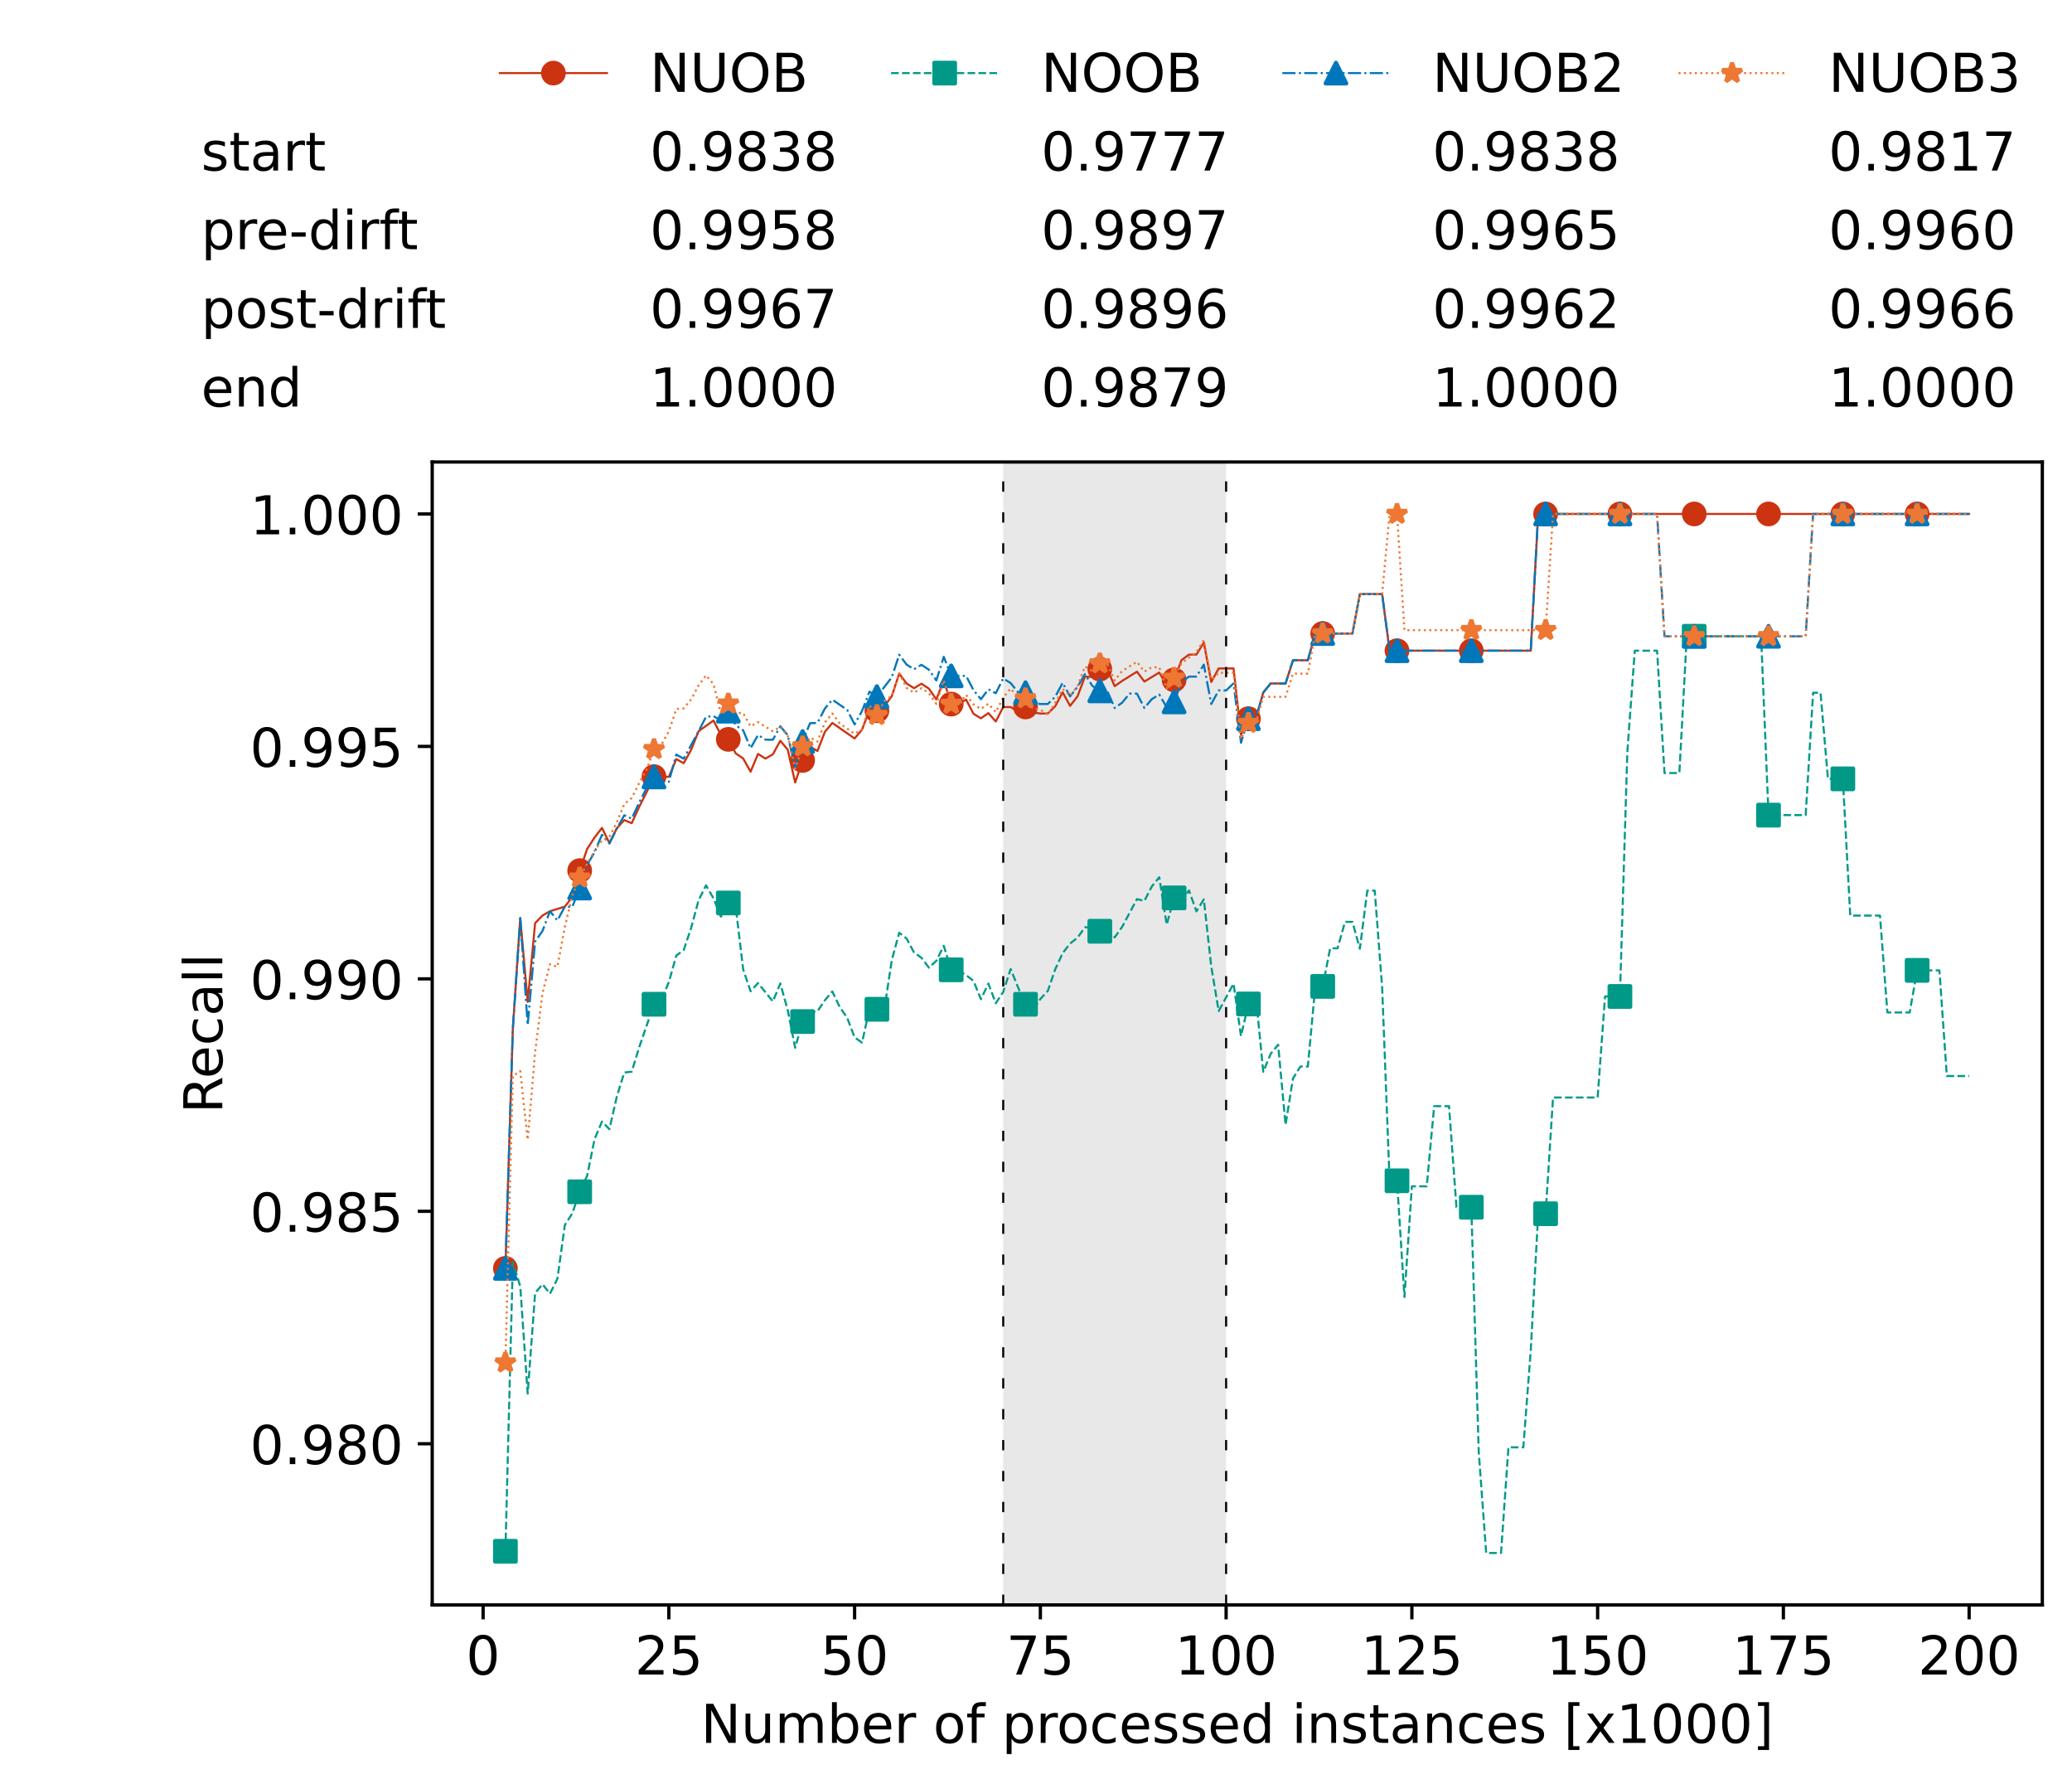 <?xml version="1.0" encoding="utf-8" standalone="no"?>
<!DOCTYPE svg PUBLIC "-//W3C//DTD SVG 1.1//EN"
  "http://www.w3.org/Graphics/SVG/1.1/DTD/svg11.dtd">
<!-- Created with matplotlib (https://matplotlib.org/) -->
<svg height="432.615pt" version="1.1" viewBox="0 0 502.65 432.615" width="502.65pt" xmlns="http://www.w3.org/2000/svg" xmlns:xlink="http://www.w3.org/1999/xlink">
 <defs>
  <style type="text/css">*{stroke-linecap:butt;stroke-linejoin:round;}</style>
 </defs>
 <g id="figure_1">
  <g id="patch_1">
   <path d="M 0 432.615 
L 502.65 432.615 
L 502.65 0 
L 0 0 
z
" style="fill:#ffffff;"/>
  </g>
  <g id="axes_1">
   <g id="patch_2">
    <path d="M 104.85 389.252 
L 495.45 389.252 
L 495.45 112.052 
L 104.85 112.052 
z
" style="fill:#ffffff;"/>
   </g>
   <g id="patch_3">
    <path clip-path="url(#p299bba7400)" d="M 297.446 389.252 
L 297.446 112.052 
L 243.372 112.052 
L 243.372 389.252 
z
" style="fill:#d3d3d3;opacity:0.5;"/>
   </g>
   <g id="matplotlib.axis_1">
    <g id="xtick_1">
     <g id="line2d_1">
      <defs>
       <path d="M 0 0 
L 0 3.5 
" id="m87deed45dc" style="stroke:#000000;stroke-width:0.8;"/>
      </defs>
      <g>
       <use style="stroke:#000000;stroke-width:0.8;" x="117.197" xlink:href="#m87deed45dc" y="389.252"/>
      </g>
     </g>
     <g id="text_1">
      <!-- 0 -->
      <g transform="translate(113.061 406.13)scale(0.13 -0.13)">
       <defs>
        <path d="M 31.781 66.406 
Q 24.172 66.406 20.328 58.906 
Q 16.5 51.422 16.5 36.375 
Q 16.5 21.391 20.328 13.891 
Q 24.172 6.391 31.781 6.391 
Q 39.453 6.391 43.281 13.891 
Q 47.125 21.391 47.125 36.375 
Q 47.125 51.422 43.281 58.906 
Q 39.453 66.406 31.781 66.406 
z
M 31.781 74.219 
Q 44.047 74.219 50.516 64.516 
Q 56.984 54.828 56.984 36.375 
Q 56.984 17.969 50.516 8.266 
Q 44.047 -1.422 31.781 -1.422 
Q 19.531 -1.422 13.062 8.266 
Q 6.594 17.969 6.594 36.375 
Q 6.594 54.828 13.062 64.516 
Q 19.531 74.219 31.781 74.219 
z
" id="DejaVuSans-48"/>
       </defs>
       <use xlink:href="#DejaVuSans-48"/>
      </g>
     </g>
    </g>
    <g id="xtick_2">
     <g id="line2d_2">
      <g>
       <use style="stroke:#000000;stroke-width:0.8;" x="162.259" xlink:href="#m87deed45dc" y="389.252"/>
      </g>
     </g>
     <g id="text_2">
      <!-- 25 -->
      <g transform="translate(153.988 406.13)scale(0.13 -0.13)">
       <defs>
        <path d="M 19.188 8.297 
L 53.609 8.297 
L 53.609 0 
L 7.328 0 
L 7.328 8.297 
Q 12.938 14.109 22.625 23.891 
Q 32.328 33.688 34.812 36.531 
Q 39.547 41.844 41.422 45.531 
Q 43.312 49.219 43.312 52.781 
Q 43.312 58.594 39.234 62.25 
Q 35.156 65.922 28.609 65.922 
Q 23.969 65.922 18.812 64.312 
Q 13.672 62.703 7.812 59.422 
L 7.812 69.391 
Q 13.766 71.781 18.938 73 
Q 24.125 74.219 28.422 74.219 
Q 39.75 74.219 46.484 68.547 
Q 53.219 62.891 53.219 53.422 
Q 53.219 48.922 51.531 44.891 
Q 49.859 40.875 45.406 35.406 
Q 44.188 33.984 37.641 27.219 
Q 31.109 20.453 19.188 8.297 
z
" id="DejaVuSans-50"/>
        <path d="M 10.797 72.906 
L 49.516 72.906 
L 49.516 64.594 
L 19.828 64.594 
L 19.828 46.734 
Q 21.969 47.469 24.109 47.828 
Q 26.266 48.188 28.422 48.188 
Q 40.625 48.188 47.75 41.5 
Q 54.891 34.812 54.891 23.391 
Q 54.891 11.625 47.562 5.094 
Q 40.234 -1.422 26.906 -1.422 
Q 22.312 -1.422 17.547 -0.641 
Q 12.797 0.141 7.719 1.703 
L 7.719 11.625 
Q 12.109 9.234 16.797 8.062 
Q 21.484 6.891 26.703 6.891 
Q 35.156 6.891 40.078 11.328 
Q 45.016 15.766 45.016 23.391 
Q 45.016 31 40.078 35.438 
Q 35.156 39.891 26.703 39.891 
Q 22.75 39.891 18.812 39.016 
Q 14.891 38.141 10.797 36.281 
z
" id="DejaVuSans-53"/>
       </defs>
       <use xlink:href="#DejaVuSans-50"/>
       <use x="63.623" xlink:href="#DejaVuSans-53"/>
      </g>
     </g>
    </g>
    <g id="xtick_3">
     <g id="line2d_3">
      <g>
       <use style="stroke:#000000;stroke-width:0.8;" x="207.322" xlink:href="#m87deed45dc" y="389.252"/>
      </g>
     </g>
     <g id="text_3">
      <!-- 50 -->
      <g transform="translate(199.05 406.13)scale(0.13 -0.13)">
       <use xlink:href="#DejaVuSans-53"/>
       <use x="63.623" xlink:href="#DejaVuSans-48"/>
      </g>
     </g>
    </g>
    <g id="xtick_4">
     <g id="line2d_4">
      <g>
       <use style="stroke:#000000;stroke-width:0.8;" x="252.384" xlink:href="#m87deed45dc" y="389.252"/>
      </g>
     </g>
     <g id="text_4">
      <!-- 75 -->
      <g transform="translate(244.113 406.13)scale(0.13 -0.13)">
       <defs>
        <path d="M 8.203 72.906 
L 55.078 72.906 
L 55.078 68.703 
L 28.609 0 
L 18.312 0 
L 43.219 64.594 
L 8.203 64.594 
z
" id="DejaVuSans-55"/>
       </defs>
       <use xlink:href="#DejaVuSans-55"/>
       <use x="63.623" xlink:href="#DejaVuSans-53"/>
      </g>
     </g>
    </g>
    <g id="xtick_5">
     <g id="line2d_5">
      <g>
       <use style="stroke:#000000;stroke-width:0.8;" x="297.446" xlink:href="#m87deed45dc" y="389.252"/>
      </g>
     </g>
     <g id="text_5">
      <!-- 100 -->
      <g transform="translate(285.039 406.13)scale(0.13 -0.13)">
       <defs>
        <path d="M 12.406 8.297 
L 28.516 8.297 
L 28.516 63.922 
L 10.984 60.406 
L 10.984 69.391 
L 28.422 72.906 
L 38.281 72.906 
L 38.281 8.297 
L 54.391 8.297 
L 54.391 0 
L 12.406 0 
z
" id="DejaVuSans-49"/>
       </defs>
       <use xlink:href="#DejaVuSans-49"/>
       <use x="63.623" xlink:href="#DejaVuSans-48"/>
       <use x="127.246" xlink:href="#DejaVuSans-48"/>
      </g>
     </g>
    </g>
    <g id="xtick_6">
     <g id="line2d_6">
      <g>
       <use style="stroke:#000000;stroke-width:0.8;" x="342.509" xlink:href="#m87deed45dc" y="389.252"/>
      </g>
     </g>
     <g id="text_6">
      <!-- 125 -->
      <g transform="translate(330.102 406.13)scale(0.13 -0.13)">
       <use xlink:href="#DejaVuSans-49"/>
       <use x="63.623" xlink:href="#DejaVuSans-50"/>
       <use x="127.246" xlink:href="#DejaVuSans-53"/>
      </g>
     </g>
    </g>
    <g id="xtick_7">
     <g id="line2d_7">
      <g>
       <use style="stroke:#000000;stroke-width:0.8;" x="387.571" xlink:href="#m87deed45dc" y="389.252"/>
      </g>
     </g>
     <g id="text_7">
      <!-- 150 -->
      <g transform="translate(375.164 406.13)scale(0.13 -0.13)">
       <use xlink:href="#DejaVuSans-49"/>
       <use x="63.623" xlink:href="#DejaVuSans-53"/>
       <use x="127.246" xlink:href="#DejaVuSans-48"/>
      </g>
     </g>
    </g>
    <g id="xtick_8">
     <g id="line2d_8">
      <g>
       <use style="stroke:#000000;stroke-width:0.8;" x="432.633" xlink:href="#m87deed45dc" y="389.252"/>
      </g>
     </g>
     <g id="text_8">
      <!-- 175 -->
      <g transform="translate(420.226 406.13)scale(0.13 -0.13)">
       <use xlink:href="#DejaVuSans-49"/>
       <use x="63.623" xlink:href="#DejaVuSans-55"/>
       <use x="127.246" xlink:href="#DejaVuSans-53"/>
      </g>
     </g>
    </g>
    <g id="xtick_9">
     <g id="line2d_9">
      <g>
       <use style="stroke:#000000;stroke-width:0.8;" x="477.695" xlink:href="#m87deed45dc" y="389.252"/>
      </g>
     </g>
     <g id="text_9">
      <!-- 200 -->
      <g transform="translate(465.289 406.13)scale(0.13 -0.13)">
       <use xlink:href="#DejaVuSans-50"/>
       <use x="63.623" xlink:href="#DejaVuSans-48"/>
       <use x="127.246" xlink:href="#DejaVuSans-48"/>
      </g>
     </g>
    </g>
    <g id="text_10">
     <!-- Number of processed instances [x1000] -->
     <g transform="translate(170.025 422.711)scale(0.13 -0.13)">
      <defs>
       <path d="M 9.812 72.906 
L 23.094 72.906 
L 55.422 11.922 
L 55.422 72.906 
L 64.984 72.906 
L 64.984 0 
L 51.703 0 
L 19.391 60.984 
L 19.391 0 
L 9.812 0 
z
" id="DejaVuSans-78"/>
       <path d="M 8.5 21.578 
L 8.5 54.688 
L 17.484 54.688 
L 17.484 21.922 
Q 17.484 14.156 20.5 10.266 
Q 23.531 6.391 29.594 6.391 
Q 36.859 6.391 41.078 11.031 
Q 45.312 15.672 45.312 23.688 
L 45.312 54.688 
L 54.297 54.688 
L 54.297 0 
L 45.312 0 
L 45.312 8.406 
Q 42.047 3.422 37.719 1 
Q 33.406 -1.422 27.688 -1.422 
Q 18.266 -1.422 13.375 4.438 
Q 8.5 10.297 8.5 21.578 
z
M 31.109 56 
z
" id="DejaVuSans-117"/>
       <path d="M 52 44.188 
Q 55.375 50.25 60.062 53.125 
Q 64.75 56 71.094 56 
Q 79.641 56 84.281 50.016 
Q 88.922 44.047 88.922 33.016 
L 88.922 0 
L 79.891 0 
L 79.891 32.719 
Q 79.891 40.578 77.094 44.375 
Q 74.312 48.188 68.609 48.188 
Q 61.625 48.188 57.562 43.547 
Q 53.516 38.922 53.516 30.906 
L 53.516 0 
L 44.484 0 
L 44.484 32.719 
Q 44.484 40.625 41.703 44.406 
Q 38.922 48.188 33.109 48.188 
Q 26.219 48.188 22.156 43.531 
Q 18.109 38.875 18.109 30.906 
L 18.109 0 
L 9.078 0 
L 9.078 54.688 
L 18.109 54.688 
L 18.109 46.188 
Q 21.188 51.219 25.484 53.609 
Q 29.781 56 35.688 56 
Q 41.656 56 45.828 52.969 
Q 50 49.953 52 44.188 
z
" id="DejaVuSans-109"/>
       <path d="M 48.688 27.297 
Q 48.688 37.203 44.609 42.844 
Q 40.531 48.484 33.406 48.484 
Q 26.266 48.484 22.188 42.844 
Q 18.109 37.203 18.109 27.297 
Q 18.109 17.391 22.188 11.75 
Q 26.266 6.109 33.406 6.109 
Q 40.531 6.109 44.609 11.75 
Q 48.688 17.391 48.688 27.297 
z
M 18.109 46.391 
Q 20.953 51.266 25.266 53.625 
Q 29.594 56 35.594 56 
Q 45.562 56 51.781 48.094 
Q 58.016 40.188 58.016 27.297 
Q 58.016 14.406 51.781 6.484 
Q 45.562 -1.422 35.594 -1.422 
Q 29.594 -1.422 25.266 0.953 
Q 20.953 3.328 18.109 8.203 
L 18.109 0 
L 9.078 0 
L 9.078 75.984 
L 18.109 75.984 
z
" id="DejaVuSans-98"/>
       <path d="M 56.203 29.594 
L 56.203 25.203 
L 14.891 25.203 
Q 15.484 15.922 20.484 11.062 
Q 25.484 6.203 34.422 6.203 
Q 39.594 6.203 44.453 7.469 
Q 49.312 8.734 54.109 11.281 
L 54.109 2.781 
Q 49.266 0.734 44.188 -0.344 
Q 39.109 -1.422 33.891 -1.422 
Q 20.797 -1.422 13.156 6.188 
Q 5.516 13.812 5.516 26.812 
Q 5.516 40.234 12.766 48.109 
Q 20.016 56 32.328 56 
Q 43.359 56 49.781 48.891 
Q 56.203 41.797 56.203 29.594 
z
M 47.219 32.234 
Q 47.125 39.594 43.094 43.984 
Q 39.062 48.391 32.422 48.391 
Q 24.906 48.391 20.391 44.141 
Q 15.875 39.891 15.188 32.172 
z
" id="DejaVuSans-101"/>
       <path d="M 41.109 46.297 
Q 39.594 47.172 37.812 47.578 
Q 36.031 48 33.891 48 
Q 26.266 48 22.188 43.047 
Q 18.109 38.094 18.109 28.812 
L 18.109 0 
L 9.078 0 
L 9.078 54.688 
L 18.109 54.688 
L 18.109 46.188 
Q 20.953 51.172 25.484 53.578 
Q 30.031 56 36.531 56 
Q 37.453 56 38.578 55.875 
Q 39.703 55.766 41.062 55.516 
z
" id="DejaVuSans-114"/>
       <path id="DejaVuSans-32"/>
       <path d="M 30.609 48.391 
Q 23.391 48.391 19.188 42.75 
Q 14.984 37.109 14.984 27.297 
Q 14.984 17.484 19.156 11.844 
Q 23.344 6.203 30.609 6.203 
Q 37.797 6.203 41.984 11.859 
Q 46.188 17.531 46.188 27.297 
Q 46.188 37.016 41.984 42.703 
Q 37.797 48.391 30.609 48.391 
z
M 30.609 56 
Q 42.328 56 49.016 48.375 
Q 55.719 40.766 55.719 27.297 
Q 55.719 13.875 49.016 6.219 
Q 42.328 -1.422 30.609 -1.422 
Q 18.844 -1.422 12.172 6.219 
Q 5.516 13.875 5.516 27.297 
Q 5.516 40.766 12.172 48.375 
Q 18.844 56 30.609 56 
z
" id="DejaVuSans-111"/>
       <path d="M 37.109 75.984 
L 37.109 68.5 
L 28.516 68.5 
Q 23.688 68.5 21.797 66.547 
Q 19.922 64.594 19.922 59.516 
L 19.922 54.688 
L 34.719 54.688 
L 34.719 47.703 
L 19.922 47.703 
L 19.922 0 
L 10.891 0 
L 10.891 47.703 
L 2.297 47.703 
L 2.297 54.688 
L 10.891 54.688 
L 10.891 58.5 
Q 10.891 67.625 15.141 71.797 
Q 19.391 75.984 28.609 75.984 
z
" id="DejaVuSans-102"/>
       <path d="M 18.109 8.203 
L 18.109 -20.797 
L 9.078 -20.797 
L 9.078 54.688 
L 18.109 54.688 
L 18.109 46.391 
Q 20.953 51.266 25.266 53.625 
Q 29.594 56 35.594 56 
Q 45.562 56 51.781 48.094 
Q 58.016 40.188 58.016 27.297 
Q 58.016 14.406 51.781 6.484 
Q 45.562 -1.422 35.594 -1.422 
Q 29.594 -1.422 25.266 0.953 
Q 20.953 3.328 18.109 8.203 
z
M 48.688 27.297 
Q 48.688 37.203 44.609 42.844 
Q 40.531 48.484 33.406 48.484 
Q 26.266 48.484 22.188 42.844 
Q 18.109 37.203 18.109 27.297 
Q 18.109 17.391 22.188 11.75 
Q 26.266 6.109 33.406 6.109 
Q 40.531 6.109 44.609 11.75 
Q 48.688 17.391 48.688 27.297 
z
" id="DejaVuSans-112"/>
       <path d="M 48.781 52.594 
L 48.781 44.188 
Q 44.969 46.297 41.141 47.344 
Q 37.312 48.391 33.406 48.391 
Q 24.656 48.391 19.812 42.844 
Q 14.984 37.312 14.984 27.297 
Q 14.984 17.281 19.812 11.734 
Q 24.656 6.203 33.406 6.203 
Q 37.312 6.203 41.141 7.25 
Q 44.969 8.297 48.781 10.406 
L 48.781 2.094 
Q 45.016 0.344 40.984 -0.531 
Q 36.969 -1.422 32.422 -1.422 
Q 20.062 -1.422 12.781 6.344 
Q 5.516 14.109 5.516 27.297 
Q 5.516 40.672 12.859 48.328 
Q 20.219 56 33.016 56 
Q 37.156 56 41.109 55.141 
Q 45.062 54.297 48.781 52.594 
z
" id="DejaVuSans-99"/>
       <path d="M 44.281 53.078 
L 44.281 44.578 
Q 40.484 46.531 36.375 47.5 
Q 32.281 48.484 27.875 48.484 
Q 21.188 48.484 17.844 46.438 
Q 14.5 44.391 14.5 40.281 
Q 14.5 37.156 16.891 35.375 
Q 19.281 33.594 26.516 31.984 
L 29.594 31.297 
Q 39.156 29.25 43.188 25.516 
Q 47.219 21.781 47.219 15.094 
Q 47.219 7.469 41.188 3.016 
Q 35.156 -1.422 24.609 -1.422 
Q 20.219 -1.422 15.453 -0.562 
Q 10.688 0.297 5.422 2 
L 5.422 11.281 
Q 10.406 8.688 15.234 7.391 
Q 20.062 6.109 24.812 6.109 
Q 31.156 6.109 34.562 8.281 
Q 37.984 10.453 37.984 14.406 
Q 37.984 18.062 35.516 20.016 
Q 33.062 21.969 24.703 23.781 
L 21.578 24.516 
Q 13.234 26.266 9.516 29.906 
Q 5.812 33.547 5.812 39.891 
Q 5.812 47.609 11.281 51.797 
Q 16.75 56 26.812 56 
Q 31.781 56 36.172 55.266 
Q 40.578 54.547 44.281 53.078 
z
" id="DejaVuSans-115"/>
       <path d="M 45.406 46.391 
L 45.406 75.984 
L 54.391 75.984 
L 54.391 0 
L 45.406 0 
L 45.406 8.203 
Q 42.578 3.328 38.25 0.953 
Q 33.938 -1.422 27.875 -1.422 
Q 17.969 -1.422 11.734 6.484 
Q 5.516 14.406 5.516 27.297 
Q 5.516 40.188 11.734 48.094 
Q 17.969 56 27.875 56 
Q 33.938 56 38.25 53.625 
Q 42.578 51.266 45.406 46.391 
z
M 14.797 27.297 
Q 14.797 17.391 18.875 11.75 
Q 22.953 6.109 30.078 6.109 
Q 37.203 6.109 41.297 11.75 
Q 45.406 17.391 45.406 27.297 
Q 45.406 37.203 41.297 42.844 
Q 37.203 48.484 30.078 48.484 
Q 22.953 48.484 18.875 42.844 
Q 14.797 37.203 14.797 27.297 
z
" id="DejaVuSans-100"/>
       <path d="M 9.422 54.688 
L 18.406 54.688 
L 18.406 0 
L 9.422 0 
z
M 9.422 75.984 
L 18.406 75.984 
L 18.406 64.594 
L 9.422 64.594 
z
" id="DejaVuSans-105"/>
       <path d="M 54.891 33.016 
L 54.891 0 
L 45.906 0 
L 45.906 32.719 
Q 45.906 40.484 42.875 44.328 
Q 39.844 48.188 33.797 48.188 
Q 26.516 48.188 22.312 43.547 
Q 18.109 38.922 18.109 30.906 
L 18.109 0 
L 9.078 0 
L 9.078 54.688 
L 18.109 54.688 
L 18.109 46.188 
Q 21.344 51.125 25.703 53.562 
Q 30.078 56 35.797 56 
Q 45.219 56 50.047 50.172 
Q 54.891 44.344 54.891 33.016 
z
" id="DejaVuSans-110"/>
       <path d="M 18.312 70.219 
L 18.312 54.688 
L 36.812 54.688 
L 36.812 47.703 
L 18.312 47.703 
L 18.312 18.016 
Q 18.312 11.328 20.141 9.422 
Q 21.969 7.516 27.594 7.516 
L 36.812 7.516 
L 36.812 0 
L 27.594 0 
Q 17.188 0 13.234 3.875 
Q 9.281 7.766 9.281 18.016 
L 9.281 47.703 
L 2.688 47.703 
L 2.688 54.688 
L 9.281 54.688 
L 9.281 70.219 
z
" id="DejaVuSans-116"/>
       <path d="M 34.281 27.484 
Q 23.391 27.484 19.188 25 
Q 14.984 22.516 14.984 16.5 
Q 14.984 11.719 18.141 8.906 
Q 21.297 6.109 26.703 6.109 
Q 34.188 6.109 38.703 11.406 
Q 43.219 16.703 43.219 25.484 
L 43.219 27.484 
z
M 52.203 31.203 
L 52.203 0 
L 43.219 0 
L 43.219 8.297 
Q 40.141 3.328 35.547 0.953 
Q 30.953 -1.422 24.312 -1.422 
Q 15.922 -1.422 10.953 3.297 
Q 6 8.016 6 15.922 
Q 6 25.141 12.172 29.828 
Q 18.359 34.516 30.609 34.516 
L 43.219 34.516 
L 43.219 35.406 
Q 43.219 41.609 39.141 45 
Q 35.062 48.391 27.688 48.391 
Q 23 48.391 18.547 47.266 
Q 14.109 46.141 10.016 43.891 
L 10.016 52.203 
Q 14.938 54.109 19.578 55.047 
Q 24.219 56 28.609 56 
Q 40.484 56 46.344 49.844 
Q 52.203 43.703 52.203 31.203 
z
" id="DejaVuSans-97"/>
       <path d="M 8.594 75.984 
L 29.297 75.984 
L 29.297 69 
L 17.578 69 
L 17.578 -6.203 
L 29.297 -6.203 
L 29.297 -13.188 
L 8.594 -13.188 
z
" id="DejaVuSans-91"/>
       <path d="M 54.891 54.688 
L 35.109 28.078 
L 55.906 0 
L 45.312 0 
L 29.391 21.484 
L 13.484 0 
L 2.875 0 
L 24.125 28.609 
L 4.688 54.688 
L 15.281 54.688 
L 29.781 35.203 
L 44.281 54.688 
z
" id="DejaVuSans-120"/>
       <path d="M 30.422 75.984 
L 30.422 -13.188 
L 9.719 -13.188 
L 9.719 -6.203 
L 21.391 -6.203 
L 21.391 69 
L 9.719 69 
L 9.719 75.984 
z
" id="DejaVuSans-93"/>
      </defs>
      <use xlink:href="#DejaVuSans-78"/>
      <use x="74.805" xlink:href="#DejaVuSans-117"/>
      <use x="138.184" xlink:href="#DejaVuSans-109"/>
      <use x="235.596" xlink:href="#DejaVuSans-98"/>
      <use x="299.072" xlink:href="#DejaVuSans-101"/>
      <use x="360.596" xlink:href="#DejaVuSans-114"/>
      <use x="401.709" xlink:href="#DejaVuSans-32"/>
      <use x="433.496" xlink:href="#DejaVuSans-111"/>
      <use x="494.678" xlink:href="#DejaVuSans-102"/>
      <use x="529.883" xlink:href="#DejaVuSans-32"/>
      <use x="561.67" xlink:href="#DejaVuSans-112"/>
      <use x="625.146" xlink:href="#DejaVuSans-114"/>
      <use x="664.01" xlink:href="#DejaVuSans-111"/>
      <use x="725.191" xlink:href="#DejaVuSans-99"/>
      <use x="780.172" xlink:href="#DejaVuSans-101"/>
      <use x="841.695" xlink:href="#DejaVuSans-115"/>
      <use x="893.795" xlink:href="#DejaVuSans-115"/>
      <use x="945.895" xlink:href="#DejaVuSans-101"/>
      <use x="1007.418" xlink:href="#DejaVuSans-100"/>
      <use x="1070.895" xlink:href="#DejaVuSans-32"/>
      <use x="1102.682" xlink:href="#DejaVuSans-105"/>
      <use x="1130.465" xlink:href="#DejaVuSans-110"/>
      <use x="1193.844" xlink:href="#DejaVuSans-115"/>
      <use x="1245.943" xlink:href="#DejaVuSans-116"/>
      <use x="1285.152" xlink:href="#DejaVuSans-97"/>
      <use x="1346.432" xlink:href="#DejaVuSans-110"/>
      <use x="1409.811" xlink:href="#DejaVuSans-99"/>
      <use x="1464.791" xlink:href="#DejaVuSans-101"/>
      <use x="1526.314" xlink:href="#DejaVuSans-115"/>
      <use x="1578.414" xlink:href="#DejaVuSans-32"/>
      <use x="1610.201" xlink:href="#DejaVuSans-91"/>
      <use x="1649.215" xlink:href="#DejaVuSans-120"/>
      <use x="1708.395" xlink:href="#DejaVuSans-49"/>
      <use x="1772.018" xlink:href="#DejaVuSans-48"/>
      <use x="1835.641" xlink:href="#DejaVuSans-48"/>
      <use x="1899.264" xlink:href="#DejaVuSans-48"/>
      <use x="1962.887" xlink:href="#DejaVuSans-93"/>
     </g>
    </g>
   </g>
   <g id="matplotlib.axis_2">
    <g id="ytick_1">
     <g id="line2d_10">
      <defs>
       <path d="M 0 0 
L -3.5 0 
" id="mf3832dfbc0" style="stroke:#000000;stroke-width:0.8;"/>
      </defs>
      <g>
       <use style="stroke:#000000;stroke-width:0.8;" x="104.85" xlink:href="#mf3832dfbc0" y="350.161"/>
      </g>
     </g>
     <g id="text_11">
      <!-- 0.980 -->
      <g transform="translate(60.633 355.1)scale(0.13 -0.13)">
       <defs>
        <path d="M 10.688 12.406 
L 21 12.406 
L 21 0 
L 10.688 0 
z
" id="DejaVuSans-46"/>
        <path d="M 10.984 1.516 
L 10.984 10.5 
Q 14.703 8.734 18.5 7.812 
Q 22.312 6.891 25.984 6.891 
Q 35.75 6.891 40.891 13.453 
Q 46.047 20.016 46.781 33.406 
Q 43.953 29.203 39.594 26.953 
Q 35.25 24.703 29.984 24.703 
Q 19.047 24.703 12.672 31.312 
Q 6.297 37.938 6.297 49.422 
Q 6.297 60.641 12.938 67.422 
Q 19.578 74.219 30.609 74.219 
Q 43.266 74.219 49.922 64.516 
Q 56.594 54.828 56.594 36.375 
Q 56.594 19.141 48.406 8.859 
Q 40.234 -1.422 26.422 -1.422 
Q 22.703 -1.422 18.891 -0.688 
Q 15.094 0.047 10.984 1.516 
z
M 30.609 32.422 
Q 37.25 32.422 41.125 36.953 
Q 45.016 41.5 45.016 49.422 
Q 45.016 57.281 41.125 61.844 
Q 37.25 66.406 30.609 66.406 
Q 23.969 66.406 20.094 61.844 
Q 16.219 57.281 16.219 49.422 
Q 16.219 41.5 20.094 36.953 
Q 23.969 32.422 30.609 32.422 
z
" id="DejaVuSans-57"/>
        <path d="M 31.781 34.625 
Q 24.75 34.625 20.719 30.859 
Q 16.703 27.094 16.703 20.516 
Q 16.703 13.922 20.719 10.156 
Q 24.75 6.391 31.781 6.391 
Q 38.812 6.391 42.859 10.172 
Q 46.922 13.969 46.922 20.516 
Q 46.922 27.094 42.891 30.859 
Q 38.875 34.625 31.781 34.625 
z
M 21.922 38.812 
Q 15.578 40.375 12.031 44.719 
Q 8.5 49.078 8.5 55.328 
Q 8.5 64.062 14.719 69.141 
Q 20.953 74.219 31.781 74.219 
Q 42.672 74.219 48.875 69.141 
Q 55.078 64.062 55.078 55.328 
Q 55.078 49.078 51.531 44.719 
Q 48 40.375 41.703 38.812 
Q 48.828 37.156 52.797 32.312 
Q 56.781 27.484 56.781 20.516 
Q 56.781 9.906 50.312 4.234 
Q 43.844 -1.422 31.781 -1.422 
Q 19.734 -1.422 13.25 4.234 
Q 6.781 9.906 6.781 20.516 
Q 6.781 27.484 10.781 32.312 
Q 14.797 37.156 21.922 38.812 
z
M 18.312 54.391 
Q 18.312 48.734 21.844 45.562 
Q 25.391 42.391 31.781 42.391 
Q 38.141 42.391 41.719 45.562 
Q 45.312 48.734 45.312 54.391 
Q 45.312 60.062 41.719 63.234 
Q 38.141 66.406 31.781 66.406 
Q 25.391 66.406 21.844 63.234 
Q 18.312 60.062 18.312 54.391 
z
" id="DejaVuSans-56"/>
       </defs>
       <use xlink:href="#DejaVuSans-48"/>
       <use x="63.623" xlink:href="#DejaVuSans-46"/>
       <use x="95.41" xlink:href="#DejaVuSans-57"/>
       <use x="159.033" xlink:href="#DejaVuSans-56"/>
       <use x="222.656" xlink:href="#DejaVuSans-48"/>
      </g>
     </g>
    </g>
    <g id="ytick_2">
     <g id="line2d_11">
      <g>
       <use style="stroke:#000000;stroke-width:0.8;" x="104.85" xlink:href="#mf3832dfbc0" y="293.784"/>
      </g>
     </g>
     <g id="text_12">
      <!-- 0.985 -->
      <g transform="translate(60.633 298.723)scale(0.13 -0.13)">
       <use xlink:href="#DejaVuSans-48"/>
       <use x="63.623" xlink:href="#DejaVuSans-46"/>
       <use x="95.41" xlink:href="#DejaVuSans-57"/>
       <use x="159.033" xlink:href="#DejaVuSans-56"/>
       <use x="222.656" xlink:href="#DejaVuSans-53"/>
      </g>
     </g>
    </g>
    <g id="ytick_3">
     <g id="line2d_12">
      <g>
       <use style="stroke:#000000;stroke-width:0.8;" x="104.85" xlink:href="#mf3832dfbc0" y="237.407"/>
      </g>
     </g>
     <g id="text_13">
      <!-- 0.990 -->
      <g transform="translate(60.633 242.346)scale(0.13 -0.13)">
       <use xlink:href="#DejaVuSans-48"/>
       <use x="63.623" xlink:href="#DejaVuSans-46"/>
       <use x="95.41" xlink:href="#DejaVuSans-57"/>
       <use x="159.033" xlink:href="#DejaVuSans-57"/>
       <use x="222.656" xlink:href="#DejaVuSans-48"/>
      </g>
     </g>
    </g>
    <g id="ytick_4">
     <g id="line2d_13">
      <g>
       <use style="stroke:#000000;stroke-width:0.8;" x="104.85" xlink:href="#mf3832dfbc0" y="181.029"/>
      </g>
     </g>
     <g id="text_14">
      <!-- 0.995 -->
      <g transform="translate(60.633 185.968)scale(0.13 -0.13)">
       <use xlink:href="#DejaVuSans-48"/>
       <use x="63.623" xlink:href="#DejaVuSans-46"/>
       <use x="95.41" xlink:href="#DejaVuSans-57"/>
       <use x="159.033" xlink:href="#DejaVuSans-57"/>
       <use x="222.656" xlink:href="#DejaVuSans-53"/>
      </g>
     </g>
    </g>
    <g id="ytick_5">
     <g id="line2d_14">
      <g>
       <use style="stroke:#000000;stroke-width:0.8;" x="104.85" xlink:href="#mf3832dfbc0" y="124.652"/>
      </g>
     </g>
     <g id="text_15">
      <!-- 1.000 -->
      <g transform="translate(60.633 129.591)scale(0.13 -0.13)">
       <use xlink:href="#DejaVuSans-49"/>
       <use x="63.623" xlink:href="#DejaVuSans-46"/>
       <use x="95.41" xlink:href="#DejaVuSans-48"/>
       <use x="159.033" xlink:href="#DejaVuSans-48"/>
       <use x="222.656" xlink:href="#DejaVuSans-48"/>
      </g>
     </g>
    </g>
    <g id="text_16">
     <!-- Recall -->
     <g transform="translate(53.93 270.044)rotate(-90)scale(0.13 -0.13)">
      <defs>
       <path d="M 44.391 34.188 
Q 47.562 33.109 50.562 29.594 
Q 53.562 26.078 56.594 19.922 
L 66.609 0 
L 56 0 
L 46.688 18.703 
Q 43.062 26.031 39.672 28.422 
Q 36.281 30.812 30.422 30.812 
L 19.672 30.812 
L 19.672 0 
L 9.812 0 
L 9.812 72.906 
L 32.078 72.906 
Q 44.578 72.906 50.734 67.672 
Q 56.891 62.453 56.891 51.906 
Q 56.891 45.016 53.688 40.469 
Q 50.484 35.938 44.391 34.188 
z
M 19.672 64.797 
L 19.672 38.922 
L 32.078 38.922 
Q 39.203 38.922 42.844 42.219 
Q 46.484 45.516 46.484 51.906 
Q 46.484 58.297 42.844 61.547 
Q 39.203 64.797 32.078 64.797 
z
" id="DejaVuSans-82"/>
       <path d="M 9.422 75.984 
L 18.406 75.984 
L 18.406 0 
L 9.422 0 
z
" id="DejaVuSans-108"/>
      </defs>
      <use xlink:href="#DejaVuSans-82"/>
      <use x="64.982" xlink:href="#DejaVuSans-101"/>
      <use x="126.506" xlink:href="#DejaVuSans-99"/>
      <use x="181.486" xlink:href="#DejaVuSans-97"/>
      <use x="242.766" xlink:href="#DejaVuSans-108"/>
      <use x="270.549" xlink:href="#DejaVuSans-108"/>
     </g>
    </g>
   </g>
   <g id="line2d_15"/>
   <g id="line2d_16"/>
   <g id="line2d_17"/>
   <g id="line2d_18"/>
   <g id="line2d_19"/>
   <g id="line2d_20">
    <path clip-path="url(#p299bba7400)" d="M 122.605 307.621 
L 124.407 249.562 
L 126.21 222.664 
L 128.012 242.994 
L 129.815 223.891 
L 131.617 222.032 
L 133.419 221.007 
L 137.024 219.884 
L 138.827 217.573 
L 140.629 211.159 
L 142.432 205.916 
L 144.234 203.121 
L 146.037 200.796 
L 147.839 204.478 
L 149.642 200.87 
L 151.444 198.899 
L 153.247 199.659 
L 155.049 195.711 
L 156.852 192.158 
L 158.654 188.358 
L 162.259 188.412 
L 164.062 184.105 
L 165.864 185.107 
L 167.667 181.849 
L 169.469 177.339 
L 173.074 174.758 
L 174.877 178.17 
L 176.679 179.324 
L 178.482 182.728 
L 180.284 183.955 
L 182.087 187.164 
L 183.889 182.851 
L 185.692 183.983 
L 187.494 182.936 
L 189.297 179.654 
L 191.099 181.839 
L 192.902 189.78 
L 194.704 184.431 
L 196.507 181.101 
L 198.309 182.146 
L 200.112 177.487 
L 201.914 175.343 
L 207.322 179.102 
L 209.124 176.949 
L 210.927 172.246 
L 212.729 172.382 
L 214.532 171.257 
L 216.334 168.873 
L 218.137 163.367 
L 219.939 165.781 
L 221.742 166.913 
L 223.544 165.824 
L 225.347 167.026 
L 227.149 169.628 
L 228.952 164.978 
L 230.754 170.767 
L 232.557 170.767 
L 234.359 169.659 
L 236.162 173.111 
L 237.964 174.216 
L 239.767 172.951 
L 241.569 174.987 
L 243.372 171.479 
L 245.174 171.483 
L 246.976 172.571 
L 248.779 171.461 
L 250.581 172.81 
L 252.384 173.048 
L 254.186 173.048 
L 255.989 171.286 
L 257.791 167.916 
L 259.594 171.204 
L 261.396 168.888 
L 263.199 164.101 
L 265.001 164.176 
L 266.804 162.276 
L 268.606 162.276 
L 270.409 166.419 
L 272.211 165.152 
L 275.816 162.908 
L 277.619 165.299 
L 281.224 163.117 
L 283.026 166.194 
L 284.829 164.895 
L 286.631 160.087 
L 288.434 158.76 
L 290.236 158.76 
L 292.039 155.854 
L 293.841 165.41 
L 295.644 162.123 
L 299.249 162.123 
L 301.051 178.197 
L 302.854 174.309 
L 304.656 174.309 
L 306.459 167.951 
L 308.261 165.766 
L 311.866 165.766 
L 313.669 160.128 
L 317.274 160.128 
L 319.076 153.648 
L 328.089 153.648 
L 329.891 144.092 
L 335.299 144.092 
L 337.101 157.815 
L 371.348 157.815 
L 373.151 124.652 
L 477.695 124.652 
L 477.695 124.652 
" style="fill:none;stroke:#cc3311;stroke-linecap:square;stroke-width:0.5;"/>
    <defs>
     <path d="M 0 2.5 
C 0.663 2.5 1.299 2.237 1.768 1.768 
C 2.237 1.299 2.5 0.663 2.5 0 
C 2.5 -0.663 2.237 -1.299 1.768 -1.768 
C 1.299 -2.237 0.663 -2.5 0 -2.5 
C -0.663 -2.5 -1.299 -2.237 -1.768 -1.768 
C -2.237 -1.299 -2.5 -0.663 -2.5 0 
C -2.5 0.663 -2.237 1.299 -1.768 1.768 
C -1.299 2.237 -0.663 2.5 0 2.5 
z
" id="m5e304a753f" style="stroke:#cc3311;"/>
    </defs>
    <g clip-path="url(#p299bba7400)">
     <use style="fill:#cc3311;stroke:#cc3311;" x="122.605" xlink:href="#m5e304a753f" y="307.621"/>
     <use style="fill:#cc3311;stroke:#cc3311;" x="140.629" xlink:href="#m5e304a753f" y="211.159"/>
     <use style="fill:#cc3311;stroke:#cc3311;" x="158.654" xlink:href="#m5e304a753f" y="188.358"/>
     <use style="fill:#cc3311;stroke:#cc3311;" x="176.679" xlink:href="#m5e304a753f" y="179.324"/>
     <use style="fill:#cc3311;stroke:#cc3311;" x="194.704" xlink:href="#m5e304a753f" y="184.431"/>
     <use style="fill:#cc3311;stroke:#cc3311;" x="212.729" xlink:href="#m5e304a753f" y="172.382"/>
     <use style="fill:#cc3311;stroke:#cc3311;" x="230.754" xlink:href="#m5e304a753f" y="170.767"/>
     <use style="fill:#cc3311;stroke:#cc3311;" x="248.779" xlink:href="#m5e304a753f" y="171.461"/>
     <use style="fill:#cc3311;stroke:#cc3311;" x="266.804" xlink:href="#m5e304a753f" y="162.276"/>
     <use style="fill:#cc3311;stroke:#cc3311;" x="284.829" xlink:href="#m5e304a753f" y="164.895"/>
     <use style="fill:#cc3311;stroke:#cc3311;" x="302.854" xlink:href="#m5e304a753f" y="174.309"/>
     <use style="fill:#cc3311;stroke:#cc3311;" x="320.879" xlink:href="#m5e304a753f" y="153.648"/>
     <use style="fill:#cc3311;stroke:#cc3311;" x="338.904" xlink:href="#m5e304a753f" y="157.815"/>
     <use style="fill:#cc3311;stroke:#cc3311;" x="356.928" xlink:href="#m5e304a753f" y="157.815"/>
     <use style="fill:#cc3311;stroke:#cc3311;" x="374.953" xlink:href="#m5e304a753f" y="124.652"/>
     <use style="fill:#cc3311;stroke:#cc3311;" x="392.978" xlink:href="#m5e304a753f" y="124.652"/>
     <use style="fill:#cc3311;stroke:#cc3311;" x="411.003" xlink:href="#m5e304a753f" y="124.652"/>
     <use style="fill:#cc3311;stroke:#cc3311;" x="429.028" xlink:href="#m5e304a753f" y="124.652"/>
     <use style="fill:#cc3311;stroke:#cc3311;" x="447.053" xlink:href="#m5e304a753f" y="124.652"/>
     <use style="fill:#cc3311;stroke:#cc3311;" x="465.078" xlink:href="#m5e304a753f" y="124.652"/>
    </g>
   </g>
   <g id="line2d_21"/>
   <g id="line2d_22"/>
   <g id="line2d_23"/>
   <g id="line2d_24"/>
   <g id="line2d_25">
    <path clip-path="url(#p299bba7400)" d="M 122.605 376.234 
L 124.407 306.152 
L 126.21 311.978 
L 128.012 338 
L 129.815 313.59 
L 131.617 311.464 
L 133.419 313.77 
L 135.222 310.143 
L 137.024 297.126 
L 138.827 294.303 
L 140.629 289.049 
L 142.432 285.178 
L 144.234 276.286 
L 146.037 272.016 
L 147.839 273.868 
L 149.642 265.924 
L 151.444 260.126 
L 153.247 259.927 
L 155.049 254.036 
L 158.654 243.568 
L 160.457 242.437 
L 162.259 238.182 
L 164.062 231.765 
L 165.864 230.416 
L 167.667 225.044 
L 169.469 218.348 
L 171.272 214.722 
L 173.074 217.836 
L 174.877 222.32 
L 176.679 219 
L 178.482 219.978 
L 180.284 235.097 
L 182.087 240.414 
L 183.889 238.421 
L 187.494 242.89 
L 189.297 238.524 
L 191.099 245.005 
L 192.902 254.122 
L 194.704 247.765 
L 196.507 245.43 
L 198.309 245.273 
L 200.112 242.593 
L 201.914 240.472 
L 203.717 244.247 
L 205.519 246.844 
L 207.322 251.614 
L 209.124 252.868 
L 210.927 244.644 
L 214.532 244.822 
L 216.334 232.899 
L 218.137 226.229 
L 219.939 227.635 
L 221.742 231.017 
L 223.544 232.29 
L 225.347 234.693 
L 227.149 233.029 
L 228.952 229.401 
L 230.754 235.215 
L 232.557 235.375 
L 234.359 236.483 
L 236.162 237.913 
L 237.964 242.345 
L 239.767 238.55 
L 241.569 243.322 
L 243.372 240.568 
L 245.174 235.017 
L 246.976 239.484 
L 248.779 243.57 
L 250.581 245.067 
L 252.384 242.278 
L 254.186 240.352 
L 255.989 235.088 
L 257.791 231.175 
L 259.594 228.836 
L 261.396 227.446 
L 263.199 224.878 
L 265.001 225.028 
L 266.804 225.858 
L 268.606 225.518 
L 270.409 227.351 
L 272.211 224.818 
L 275.816 218.059 
L 277.619 218.513 
L 279.421 214.995 
L 281.224 212.762 
L 283.026 224.262 
L 284.829 217.767 
L 286.631 218.595 
L 288.434 215.942 
L 290.236 221.034 
L 292.039 218.128 
L 293.841 234.413 
L 295.644 245.22 
L 299.249 238.563 
L 301.051 251.272 
L 302.854 243.496 
L 304.656 241.572 
L 306.459 259.941 
L 308.261 255.57 
L 310.064 253.385 
L 311.866 272.825 
L 313.669 261.55 
L 315.471 258.674 
L 317.274 258.674 
L 319.076 239.233 
L 320.879 239.233 
L 322.681 229.991 
L 324.484 229.991 
L 326.286 223.584 
L 328.089 223.584 
L 329.891 230.1 
L 331.694 216.005 
L 333.496 216.005 
L 335.299 239.496 
L 337.101 286.382 
L 338.904 286.382 
L 340.706 314.57 
L 342.509 287.724 
L 346.114 287.724 
L 347.916 268.283 
L 351.521 268.283 
L 353.324 292.795 
L 356.928 292.795 
L 358.731 352.14 
L 360.533 376.652 
L 364.138 376.652 
L 365.941 351.026 
L 369.546 351.026 
L 371.348 327.535 
L 373.151 294.372 
L 374.953 294.372 
L 376.756 266.183 
L 387.571 266.183 
L 389.373 241.671 
L 392.978 241.671 
L 394.781 182.327 
L 396.583 157.815 
L 401.991 157.815 
L 403.793 187.487 
L 407.398 187.487 
L 409.201 154.324 
L 427.226 154.324 
L 429.028 197.691 
L 438.041 197.691 
L 439.843 168.019 
L 441.646 168.019 
L 443.448 188.9 
L 447.053 188.9 
L 448.856 222.063 
L 456.066 222.063 
L 457.868 245.553 
L 463.276 245.553 
L 465.078 235.349 
L 470.485 235.349 
L 472.288 260.975 
L 477.695 260.975 
L 477.695 260.975 
" style="fill:none;stroke:#009988;stroke-dasharray:1.85,0.8;stroke-dashoffset:0;stroke-width:0.5;"/>
    <defs>
     <path d="M -2.5 2.5 
L 2.5 2.5 
L 2.5 -2.5 
L -2.5 -2.5 
z
" id="m0b47e4ed8e" style="stroke:#009988;stroke-linejoin:miter;"/>
    </defs>
    <g clip-path="url(#p299bba7400)">
     <use style="fill:#009988;stroke:#009988;stroke-linejoin:miter;" x="122.605" xlink:href="#m0b47e4ed8e" y="376.234"/>
     <use style="fill:#009988;stroke:#009988;stroke-linejoin:miter;" x="140.629" xlink:href="#m0b47e4ed8e" y="289.049"/>
     <use style="fill:#009988;stroke:#009988;stroke-linejoin:miter;" x="158.654" xlink:href="#m0b47e4ed8e" y="243.568"/>
     <use style="fill:#009988;stroke:#009988;stroke-linejoin:miter;" x="176.679" xlink:href="#m0b47e4ed8e" y="219"/>
     <use style="fill:#009988;stroke:#009988;stroke-linejoin:miter;" x="194.704" xlink:href="#m0b47e4ed8e" y="247.765"/>
     <use style="fill:#009988;stroke:#009988;stroke-linejoin:miter;" x="212.729" xlink:href="#m0b47e4ed8e" y="244.78"/>
     <use style="fill:#009988;stroke:#009988;stroke-linejoin:miter;" x="230.754" xlink:href="#m0b47e4ed8e" y="235.215"/>
     <use style="fill:#009988;stroke:#009988;stroke-linejoin:miter;" x="248.779" xlink:href="#m0b47e4ed8e" y="243.57"/>
     <use style="fill:#009988;stroke:#009988;stroke-linejoin:miter;" x="266.804" xlink:href="#m0b47e4ed8e" y="225.858"/>
     <use style="fill:#009988;stroke:#009988;stroke-linejoin:miter;" x="284.829" xlink:href="#m0b47e4ed8e" y="217.767"/>
     <use style="fill:#009988;stroke:#009988;stroke-linejoin:miter;" x="302.854" xlink:href="#m0b47e4ed8e" y="243.496"/>
     <use style="fill:#009988;stroke:#009988;stroke-linejoin:miter;" x="320.879" xlink:href="#m0b47e4ed8e" y="239.233"/>
     <use style="fill:#009988;stroke:#009988;stroke-linejoin:miter;" x="338.904" xlink:href="#m0b47e4ed8e" y="286.382"/>
     <use style="fill:#009988;stroke:#009988;stroke-linejoin:miter;" x="356.928" xlink:href="#m0b47e4ed8e" y="292.795"/>
     <use style="fill:#009988;stroke:#009988;stroke-linejoin:miter;" x="374.953" xlink:href="#m0b47e4ed8e" y="294.372"/>
     <use style="fill:#009988;stroke:#009988;stroke-linejoin:miter;" x="392.978" xlink:href="#m0b47e4ed8e" y="241.671"/>
     <use style="fill:#009988;stroke:#009988;stroke-linejoin:miter;" x="411.003" xlink:href="#m0b47e4ed8e" y="154.324"/>
     <use style="fill:#009988;stroke:#009988;stroke-linejoin:miter;" x="429.028" xlink:href="#m0b47e4ed8e" y="197.691"/>
     <use style="fill:#009988;stroke:#009988;stroke-linejoin:miter;" x="447.053" xlink:href="#m0b47e4ed8e" y="188.9"/>
     <use style="fill:#009988;stroke:#009988;stroke-linejoin:miter;" x="465.078" xlink:href="#m0b47e4ed8e" y="235.349"/>
    </g>
   </g>
   <g id="line2d_26"/>
   <g id="line2d_27"/>
   <g id="line2d_28"/>
   <g id="line2d_29"/>
   <g id="line2d_30">
    <path clip-path="url(#p299bba7400)" d="M 122.605 307.621 
L 124.407 249.562 
L 126.21 222.664 
L 128.012 248.598 
L 129.815 228.374 
L 131.617 225.768 
L 133.419 220.988 
L 135.222 223.24 
L 137.024 219.879 
L 138.827 219.973 
L 140.629 215.375 
L 142.432 209.78 
L 144.234 206.688 
L 146.037 202.468 
L 147.839 204.579 
L 149.642 200.965 
L 151.444 197.732 
L 153.247 198.556 
L 155.049 194.667 
L 156.852 191.166 
L 158.654 188.436 
L 160.457 189.533 
L 162.259 189.6 
L 164.062 183.007 
L 165.864 184.009 
L 169.469 177.368 
L 171.272 173.84 
L 173.074 173.688 
L 174.877 174.728 
L 176.679 172.491 
L 178.482 175.895 
L 180.284 177.122 
L 182.087 181.479 
L 183.889 178.261 
L 185.692 179.392 
L 187.494 179.413 
L 189.297 176.131 
L 191.099 178.316 
L 192.902 186.257 
L 194.704 179.838 
L 196.507 175.399 
L 198.309 175.336 
L 200.112 171.842 
L 201.914 169.698 
L 205.519 172.166 
L 207.322 175.695 
L 209.124 172.43 
L 210.927 167.739 
L 212.729 168.944 
L 216.334 164.281 
L 218.137 158.776 
L 219.939 161.19 
L 221.742 162.322 
L 223.544 161.233 
L 225.347 162.434 
L 227.149 165.037 
L 228.952 159.29 
L 230.754 163.921 
L 234.359 163.921 
L 236.162 167.372 
L 237.964 169.583 
L 239.767 167.179 
L 241.569 168.134 
L 243.372 164.547 
L 245.174 165.664 
L 246.976 167.909 
L 248.779 168.003 
L 250.581 170.506 
L 252.384 170.744 
L 254.186 170.744 
L 255.989 168.981 
L 257.791 165.612 
L 259.594 168.899 
L 261.396 166.584 
L 263.199 163.505 
L 265.001 166.36 
L 266.804 167.561 
L 268.606 167.561 
L 270.409 171.704 
L 272.211 170.438 
L 274.014 168.227 
L 275.816 168.227 
L 277.619 171.7 
L 279.421 169.569 
L 281.224 168.453 
L 283.026 171.53 
L 284.829 170.231 
L 286.631 165.422 
L 288.434 164.096 
L 290.236 164.096 
L 292.039 161.19 
L 293.841 170.745 
L 295.644 167.458 
L 297.446 167.458 
L 299.249 165.75 
L 301.051 180.141 
L 302.854 174.309 
L 304.656 174.309 
L 306.459 167.951 
L 308.261 165.766 
L 311.866 165.766 
L 313.669 160.128 
L 317.274 160.128 
L 319.076 153.648 
L 328.089 153.648 
L 329.891 144.092 
L 335.299 144.092 
L 337.101 157.815 
L 371.348 157.815 
L 373.151 124.652 
L 401.991 124.652 
L 403.793 154.324 
L 438.041 154.324 
L 439.843 124.652 
L 477.695 124.652 
L 477.695 124.652 
" style="fill:none;stroke:#0077bb;stroke-dasharray:3.2,0.8,0.5,0.8;stroke-dashoffset:0;stroke-width:0.5;"/>
    <defs>
     <path d="M 0 -2.5 
L -2.5 2.5 
L 2.5 2.5 
z
" id="m250de42a0b" style="stroke:#0077bb;stroke-linejoin:miter;"/>
    </defs>
    <g clip-path="url(#p299bba7400)">
     <use style="fill:#0077bb;stroke:#0077bb;stroke-linejoin:miter;" x="122.605" xlink:href="#m250de42a0b" y="307.621"/>
     <use style="fill:#0077bb;stroke:#0077bb;stroke-linejoin:miter;" x="140.629" xlink:href="#m250de42a0b" y="215.375"/>
     <use style="fill:#0077bb;stroke:#0077bb;stroke-linejoin:miter;" x="158.654" xlink:href="#m250de42a0b" y="188.436"/>
     <use style="fill:#0077bb;stroke:#0077bb;stroke-linejoin:miter;" x="176.679" xlink:href="#m250de42a0b" y="172.491"/>
     <use style="fill:#0077bb;stroke:#0077bb;stroke-linejoin:miter;" x="194.704" xlink:href="#m250de42a0b" y="179.838"/>
     <use style="fill:#0077bb;stroke:#0077bb;stroke-linejoin:miter;" x="212.729" xlink:href="#m250de42a0b" y="168.944"/>
     <use style="fill:#0077bb;stroke:#0077bb;stroke-linejoin:miter;" x="230.754" xlink:href="#m250de42a0b" y="163.921"/>
     <use style="fill:#0077bb;stroke:#0077bb;stroke-linejoin:miter;" x="248.779" xlink:href="#m250de42a0b" y="168.003"/>
     <use style="fill:#0077bb;stroke:#0077bb;stroke-linejoin:miter;" x="266.804" xlink:href="#m250de42a0b" y="167.561"/>
     <use style="fill:#0077bb;stroke:#0077bb;stroke-linejoin:miter;" x="284.829" xlink:href="#m250de42a0b" y="170.231"/>
     <use style="fill:#0077bb;stroke:#0077bb;stroke-linejoin:miter;" x="302.854" xlink:href="#m250de42a0b" y="174.309"/>
     <use style="fill:#0077bb;stroke:#0077bb;stroke-linejoin:miter;" x="320.879" xlink:href="#m250de42a0b" y="153.648"/>
     <use style="fill:#0077bb;stroke:#0077bb;stroke-linejoin:miter;" x="338.904" xlink:href="#m250de42a0b" y="157.815"/>
     <use style="fill:#0077bb;stroke:#0077bb;stroke-linejoin:miter;" x="356.928" xlink:href="#m250de42a0b" y="157.815"/>
     <use style="fill:#0077bb;stroke:#0077bb;stroke-linejoin:miter;" x="374.953" xlink:href="#m250de42a0b" y="124.652"/>
     <use style="fill:#0077bb;stroke:#0077bb;stroke-linejoin:miter;" x="392.978" xlink:href="#m250de42a0b" y="124.652"/>
     <use style="fill:#0077bb;stroke:#0077bb;stroke-linejoin:miter;" x="411.003" xlink:href="#m250de42a0b" y="154.324"/>
     <use style="fill:#0077bb;stroke:#0077bb;stroke-linejoin:miter;" x="429.028" xlink:href="#m250de42a0b" y="154.324"/>
     <use style="fill:#0077bb;stroke:#0077bb;stroke-linejoin:miter;" x="447.053" xlink:href="#m250de42a0b" y="124.652"/>
     <use style="fill:#0077bb;stroke:#0077bb;stroke-linejoin:miter;" x="465.078" xlink:href="#m250de42a0b" y="124.652"/>
    </g>
   </g>
   <g id="line2d_31"/>
   <g id="line2d_32"/>
   <g id="line2d_33"/>
   <g id="line2d_34"/>
   <g id="line2d_35">
    <path clip-path="url(#p299bba7400)" d="M 122.605 330.492 
L 124.407 260.997 
L 126.21 259.766 
L 128.012 276.425 
L 129.815 255.2 
L 131.617 240.783 
L 133.419 233.857 
L 135.222 234.501 
L 137.024 224.827 
L 138.827 217.213 
L 140.629 212.866 
L 142.432 209.447 
L 144.234 206.379 
L 146.037 203.822 
L 147.839 202.923 
L 149.642 199.413 
L 151.444 195.015 
L 153.247 193.548 
L 155.049 189.922 
L 156.852 186.659 
L 158.654 181.716 
L 160.457 180.593 
L 162.259 177.377 
L 164.062 171.949 
L 165.864 171.81 
L 167.667 169.608 
L 169.469 166.225 
L 171.272 163.791 
L 173.074 165.917 
L 174.877 172.903 
L 176.679 170.666 
L 178.482 172.89 
L 180.284 172.96 
L 182.087 176.169 
L 183.889 175.14 
L 187.494 177.36 
L 189.297 176.276 
L 191.099 178.461 
L 192.902 186.402 
L 194.704 181.053 
L 196.507 178.833 
L 198.309 179.847 
L 200.112 175.188 
L 201.914 173.044 
L 203.717 175.448 
L 207.322 177.948 
L 209.124 176.907 
L 210.927 171.035 
L 212.729 173.444 
L 214.532 170.013 
L 216.334 168.786 
L 218.137 163.281 
L 219.939 166.862 
L 221.742 167.994 
L 223.544 166.905 
L 225.347 168.107 
L 227.149 170.709 
L 228.952 164.962 
L 230.754 170.751 
L 232.557 170.751 
L 234.359 168.535 
L 236.162 170.837 
L 237.964 171.942 
L 239.767 170.677 
L 241.569 172.713 
L 243.372 169.205 
L 245.174 166.981 
L 246.976 169.203 
L 248.779 169.392 
L 250.581 171.845 
L 252.384 172.083 
L 254.186 173.397 
L 255.989 170.467 
L 257.791 167.098 
L 259.594 168.742 
L 261.396 166.426 
L 263.199 161.639 
L 265.001 162.811 
L 266.804 160.911 
L 268.606 160.911 
L 270.409 165.054 
L 272.211 162.753 
L 275.816 160.508 
L 277.619 162.9 
L 279.421 161.834 
L 281.224 161.834 
L 283.026 167.017 
L 284.829 164.419 
L 286.631 160.812 
L 290.236 158.172 
L 292.039 155.266 
L 293.841 164.821 
L 295.644 163.178 
L 299.249 163.178 
L 301.051 179.252 
L 302.854 175.364 
L 304.656 175.364 
L 306.459 169.006 
L 311.866 169.006 
L 313.669 163.368 
L 317.274 163.368 
L 319.076 153.648 
L 328.089 153.648 
L 329.891 144.092 
L 335.299 144.092 
L 337.101 124.652 
L 338.904 124.652 
L 340.706 152.84 
L 374.953 152.84 
L 376.756 124.652 
L 401.991 124.652 
L 403.793 154.324 
L 438.041 154.324 
L 439.843 124.652 
L 477.695 124.652 
L 477.695 124.652 
" style="fill:none;stroke:#ee7733;stroke-dasharray:0.5,0.825;stroke-dashoffset:0;stroke-width:0.5;"/>
    <defs>
     <path d="M 0 -2.5 
L -0.561 -0.773 
L -2.378 -0.773 
L -0.908 0.295 
L -1.469 2.023 
L -0 0.955 
L 1.469 2.023 
L 0.908 0.295 
L 2.378 -0.773 
L 0.561 -0.773 
z
" id="m98c3e62272" style="stroke:#ee7733;stroke-linejoin:bevel;"/>
    </defs>
    <g clip-path="url(#p299bba7400)">
     <use style="fill:#ee7733;stroke:#ee7733;stroke-linejoin:bevel;" x="122.605" xlink:href="#m98c3e62272" y="330.492"/>
     <use style="fill:#ee7733;stroke:#ee7733;stroke-linejoin:bevel;" x="140.629" xlink:href="#m98c3e62272" y="212.866"/>
     <use style="fill:#ee7733;stroke:#ee7733;stroke-linejoin:bevel;" x="158.654" xlink:href="#m98c3e62272" y="181.716"/>
     <use style="fill:#ee7733;stroke:#ee7733;stroke-linejoin:bevel;" x="176.679" xlink:href="#m98c3e62272" y="170.666"/>
     <use style="fill:#ee7733;stroke:#ee7733;stroke-linejoin:bevel;" x="194.704" xlink:href="#m98c3e62272" y="181.053"/>
     <use style="fill:#ee7733;stroke:#ee7733;stroke-linejoin:bevel;" x="212.729" xlink:href="#m98c3e62272" y="173.444"/>
     <use style="fill:#ee7733;stroke:#ee7733;stroke-linejoin:bevel;" x="230.754" xlink:href="#m98c3e62272" y="170.751"/>
     <use style="fill:#ee7733;stroke:#ee7733;stroke-linejoin:bevel;" x="248.779" xlink:href="#m98c3e62272" y="169.392"/>
     <use style="fill:#ee7733;stroke:#ee7733;stroke-linejoin:bevel;" x="266.804" xlink:href="#m98c3e62272" y="160.911"/>
     <use style="fill:#ee7733;stroke:#ee7733;stroke-linejoin:bevel;" x="284.829" xlink:href="#m98c3e62272" y="164.419"/>
     <use style="fill:#ee7733;stroke:#ee7733;stroke-linejoin:bevel;" x="302.854" xlink:href="#m98c3e62272" y="175.364"/>
     <use style="fill:#ee7733;stroke:#ee7733;stroke-linejoin:bevel;" x="320.879" xlink:href="#m98c3e62272" y="153.648"/>
     <use style="fill:#ee7733;stroke:#ee7733;stroke-linejoin:bevel;" x="338.904" xlink:href="#m98c3e62272" y="124.652"/>
     <use style="fill:#ee7733;stroke:#ee7733;stroke-linejoin:bevel;" x="356.928" xlink:href="#m98c3e62272" y="152.84"/>
     <use style="fill:#ee7733;stroke:#ee7733;stroke-linejoin:bevel;" x="374.953" xlink:href="#m98c3e62272" y="152.84"/>
     <use style="fill:#ee7733;stroke:#ee7733;stroke-linejoin:bevel;" x="392.978" xlink:href="#m98c3e62272" y="124.652"/>
     <use style="fill:#ee7733;stroke:#ee7733;stroke-linejoin:bevel;" x="411.003" xlink:href="#m98c3e62272" y="154.324"/>
     <use style="fill:#ee7733;stroke:#ee7733;stroke-linejoin:bevel;" x="429.028" xlink:href="#m98c3e62272" y="154.324"/>
     <use style="fill:#ee7733;stroke:#ee7733;stroke-linejoin:bevel;" x="447.053" xlink:href="#m98c3e62272" y="124.652"/>
     <use style="fill:#ee7733;stroke:#ee7733;stroke-linejoin:bevel;" x="465.078" xlink:href="#m98c3e62272" y="124.652"/>
    </g>
   </g>
   <g id="line2d_36"/>
   <g id="line2d_37"/>
   <g id="line2d_38"/>
   <g id="line2d_39"/>
   <g id="line2d_40">
    <path clip-path="url(#p299bba7400)" d="M 243.372 389.252 
L 243.372 112.052 
" style="fill:none;stroke:#000000;stroke-dasharray:2.5,5;stroke-dashoffset:0;stroke-width:0.5;"/>
   </g>
   <g id="line2d_41">
    <path clip-path="url(#p299bba7400)" d="M 297.446 389.252 
L 297.446 112.052 
" style="fill:none;stroke:#000000;stroke-dasharray:2.5,5;stroke-dashoffset:0;stroke-width:0.5;"/>
   </g>
   <g id="patch_4">
    <path d="M 104.85 389.252 
L 104.85 112.052 
" style="fill:none;stroke:#000000;stroke-linecap:square;stroke-linejoin:miter;stroke-width:0.8;"/>
   </g>
   <g id="patch_5">
    <path d="M 495.45 389.252 
L 495.45 112.052 
" style="fill:none;stroke:#000000;stroke-linecap:square;stroke-linejoin:miter;stroke-width:0.8;"/>
   </g>
   <g id="patch_6">
    <path d="M 104.85 389.252 
L 495.45 389.252 
" style="fill:none;stroke:#000000;stroke-linecap:square;stroke-linejoin:miter;stroke-width:0.8;"/>
   </g>
   <g id="patch_7">
    <path d="M 104.85 112.052 
L 495.45 112.052 
" style="fill:none;stroke:#000000;stroke-linecap:square;stroke-linejoin:miter;stroke-width:0.8;"/>
   </g>
   <g id="legend_1">
    <g id="line2d_42"/>
    <g id="line2d_43"/>
    <g id="text_17">
     <!--   -->
     <g transform="translate(48.8 22.278)scale(0.13 -0.13)">
      <use xlink:href="#DejaVuSans-32"/>
     </g>
    </g>
    <g id="line2d_44"/>
    <g id="line2d_45"/>
    <g id="text_18">
     <!-- start -->
     <g transform="translate(48.8 41.36)scale(0.13 -0.13)">
      <use xlink:href="#DejaVuSans-115"/>
      <use x="52.1" xlink:href="#DejaVuSans-116"/>
      <use x="91.309" xlink:href="#DejaVuSans-97"/>
      <use x="152.588" xlink:href="#DejaVuSans-114"/>
      <use x="193.701" xlink:href="#DejaVuSans-116"/>
     </g>
    </g>
    <g id="line2d_46"/>
    <g id="line2d_47"/>
    <g id="text_19">
     <!-- pre-dirft -->
     <g transform="translate(48.8 60.441)scale(0.13 -0.13)">
      <defs>
       <path d="M 4.891 31.391 
L 31.203 31.391 
L 31.203 23.391 
L 4.891 23.391 
z
" id="DejaVuSans-45"/>
      </defs>
      <use xlink:href="#DejaVuSans-112"/>
      <use x="63.477" xlink:href="#DejaVuSans-114"/>
      <use x="102.34" xlink:href="#DejaVuSans-101"/>
      <use x="163.863" xlink:href="#DejaVuSans-45"/>
      <use x="199.947" xlink:href="#DejaVuSans-100"/>
      <use x="263.424" xlink:href="#DejaVuSans-105"/>
      <use x="291.207" xlink:href="#DejaVuSans-114"/>
      <use x="332.32" xlink:href="#DejaVuSans-102"/>
      <use x="365.775" xlink:href="#DejaVuSans-116"/>
     </g>
    </g>
    <g id="line2d_48"/>
    <g id="line2d_49"/>
    <g id="text_20">
     <!-- post-drift -->
     <g transform="translate(48.8 79.523)scale(0.13 -0.13)">
      <use xlink:href="#DejaVuSans-112"/>
      <use x="63.477" xlink:href="#DejaVuSans-111"/>
      <use x="124.658" xlink:href="#DejaVuSans-115"/>
      <use x="176.758" xlink:href="#DejaVuSans-116"/>
      <use x="215.967" xlink:href="#DejaVuSans-45"/>
      <use x="252.051" xlink:href="#DejaVuSans-100"/>
      <use x="315.527" xlink:href="#DejaVuSans-114"/>
      <use x="356.641" xlink:href="#DejaVuSans-105"/>
      <use x="384.424" xlink:href="#DejaVuSans-102"/>
      <use x="417.879" xlink:href="#DejaVuSans-116"/>
     </g>
    </g>
    <g id="line2d_50"/>
    <g id="line2d_51"/>
    <g id="text_21">
     <!-- end -->
     <g transform="translate(48.8 98.604)scale(0.13 -0.13)">
      <use xlink:href="#DejaVuSans-101"/>
      <use x="61.523" xlink:href="#DejaVuSans-110"/>
      <use x="124.902" xlink:href="#DejaVuSans-100"/>
     </g>
    </g>
    <g id="line2d_52">
     <path d="M 121.252 17.728 
L 147.252 17.728 
" style="fill:none;stroke:#cc3311;stroke-linecap:square;stroke-width:0.5;"/>
    </g>
    <g id="line2d_53">
     <g>
      <use style="fill:#cc3311;stroke:#cc3311;" x="134.252" xlink:href="#m5e304a753f" y="17.728"/>
     </g>
    </g>
    <g id="text_22">
     <!-- NUOB -->
     <g transform="translate(157.652 22.278)scale(0.13 -0.13)">
      <defs>
       <path d="M 8.688 72.906 
L 18.609 72.906 
L 18.609 28.609 
Q 18.609 16.891 22.844 11.734 
Q 27.094 6.594 36.625 6.594 
Q 46.094 6.594 50.344 11.734 
Q 54.594 16.891 54.594 28.609 
L 54.594 72.906 
L 64.5 72.906 
L 64.5 27.391 
Q 64.5 13.141 57.438 5.859 
Q 50.391 -1.422 36.625 -1.422 
Q 22.797 -1.422 15.734 5.859 
Q 8.688 13.141 8.688 27.391 
z
" id="DejaVuSans-85"/>
       <path d="M 39.406 66.219 
Q 28.656 66.219 22.328 58.203 
Q 16.016 50.203 16.016 36.375 
Q 16.016 22.609 22.328 14.594 
Q 28.656 6.594 39.406 6.594 
Q 50.141 6.594 56.422 14.594 
Q 62.703 22.609 62.703 36.375 
Q 62.703 50.203 56.422 58.203 
Q 50.141 66.219 39.406 66.219 
z
M 39.406 74.219 
Q 54.734 74.219 63.906 63.938 
Q 73.094 53.656 73.094 36.375 
Q 73.094 19.141 63.906 8.859 
Q 54.734 -1.422 39.406 -1.422 
Q 24.031 -1.422 14.812 8.828 
Q 5.609 19.094 5.609 36.375 
Q 5.609 53.656 14.812 63.938 
Q 24.031 74.219 39.406 74.219 
z
" id="DejaVuSans-79"/>
       <path d="M 19.672 34.812 
L 19.672 8.109 
L 35.5 8.109 
Q 43.453 8.109 47.281 11.406 
Q 51.125 14.703 51.125 21.484 
Q 51.125 28.328 47.281 31.562 
Q 43.453 34.812 35.5 34.812 
z
M 19.672 64.797 
L 19.672 42.828 
L 34.281 42.828 
Q 41.5 42.828 45.031 45.531 
Q 48.578 48.25 48.578 53.812 
Q 48.578 59.328 45.031 62.062 
Q 41.5 64.797 34.281 64.797 
z
M 9.812 72.906 
L 35.016 72.906 
Q 46.297 72.906 52.391 68.219 
Q 58.5 63.531 58.5 54.891 
Q 58.5 48.188 55.375 44.234 
Q 52.25 40.281 46.188 39.312 
Q 53.469 37.75 57.5 32.781 
Q 61.531 27.828 61.531 20.406 
Q 61.531 10.641 54.891 5.312 
Q 48.25 0 35.984 0 
L 9.812 0 
z
" id="DejaVuSans-66"/>
      </defs>
      <use xlink:href="#DejaVuSans-78"/>
      <use x="74.805" xlink:href="#DejaVuSans-85"/>
      <use x="147.998" xlink:href="#DejaVuSans-79"/>
      <use x="226.709" xlink:href="#DejaVuSans-66"/>
     </g>
    </g>
    <g id="line2d_54"/>
    <g id="line2d_55"/>
    <g id="text_23">
     <!-- 0.9838 -->
     <g transform="translate(157.652 41.36)scale(0.13 -0.13)">
      <defs>
       <path d="M 40.578 39.312 
Q 47.656 37.797 51.625 33 
Q 55.609 28.219 55.609 21.188 
Q 55.609 10.406 48.188 4.484 
Q 40.766 -1.422 27.094 -1.422 
Q 22.516 -1.422 17.656 -0.516 
Q 12.797 0.391 7.625 2.203 
L 7.625 11.719 
Q 11.719 9.328 16.594 8.109 
Q 21.484 6.891 26.812 6.891 
Q 36.078 6.891 40.938 10.547 
Q 45.797 14.203 45.797 21.188 
Q 45.797 27.641 41.281 31.266 
Q 36.766 34.906 28.719 34.906 
L 20.219 34.906 
L 20.219 43.016 
L 29.109 43.016 
Q 36.375 43.016 40.234 45.922 
Q 44.094 48.828 44.094 54.297 
Q 44.094 59.906 40.109 62.906 
Q 36.141 65.922 28.719 65.922 
Q 24.656 65.922 20.016 65.031 
Q 15.375 64.156 9.812 62.312 
L 9.812 71.094 
Q 15.438 72.656 20.344 73.438 
Q 25.25 74.219 29.594 74.219 
Q 40.828 74.219 47.359 69.109 
Q 53.906 64.016 53.906 55.328 
Q 53.906 49.266 50.438 45.094 
Q 46.969 40.922 40.578 39.312 
z
" id="DejaVuSans-51"/>
      </defs>
      <use xlink:href="#DejaVuSans-48"/>
      <use x="63.623" xlink:href="#DejaVuSans-46"/>
      <use x="95.41" xlink:href="#DejaVuSans-57"/>
      <use x="159.033" xlink:href="#DejaVuSans-56"/>
      <use x="222.656" xlink:href="#DejaVuSans-51"/>
      <use x="286.279" xlink:href="#DejaVuSans-56"/>
     </g>
    </g>
    <g id="line2d_56"/>
    <g id="line2d_57"/>
    <g id="text_24">
     <!-- 0.9958 -->
     <g transform="translate(157.652 60.441)scale(0.13 -0.13)">
      <use xlink:href="#DejaVuSans-48"/>
      <use x="63.623" xlink:href="#DejaVuSans-46"/>
      <use x="95.41" xlink:href="#DejaVuSans-57"/>
      <use x="159.033" xlink:href="#DejaVuSans-57"/>
      <use x="222.656" xlink:href="#DejaVuSans-53"/>
      <use x="286.279" xlink:href="#DejaVuSans-56"/>
     </g>
    </g>
    <g id="line2d_58"/>
    <g id="line2d_59"/>
    <g id="text_25">
     <!-- 0.9967 -->
     <g transform="translate(157.652 79.523)scale(0.13 -0.13)">
      <defs>
       <path d="M 33.016 40.375 
Q 26.375 40.375 22.484 35.828 
Q 18.609 31.297 18.609 23.391 
Q 18.609 15.531 22.484 10.953 
Q 26.375 6.391 33.016 6.391 
Q 39.656 6.391 43.531 10.953 
Q 47.406 15.531 47.406 23.391 
Q 47.406 31.297 43.531 35.828 
Q 39.656 40.375 33.016 40.375 
z
M 52.594 71.297 
L 52.594 62.312 
Q 48.875 64.062 45.094 64.984 
Q 41.312 65.922 37.594 65.922 
Q 27.828 65.922 22.672 59.328 
Q 17.531 52.734 16.797 39.406 
Q 19.672 43.656 24.016 45.922 
Q 28.375 48.188 33.594 48.188 
Q 44.578 48.188 50.953 41.516 
Q 57.328 34.859 57.328 23.391 
Q 57.328 12.156 50.688 5.359 
Q 44.047 -1.422 33.016 -1.422 
Q 20.359 -1.422 13.672 8.266 
Q 6.984 17.969 6.984 36.375 
Q 6.984 53.656 15.188 63.938 
Q 23.391 74.219 37.203 74.219 
Q 40.922 74.219 44.703 73.484 
Q 48.484 72.75 52.594 71.297 
z
" id="DejaVuSans-54"/>
      </defs>
      <use xlink:href="#DejaVuSans-48"/>
      <use x="63.623" xlink:href="#DejaVuSans-46"/>
      <use x="95.41" xlink:href="#DejaVuSans-57"/>
      <use x="159.033" xlink:href="#DejaVuSans-57"/>
      <use x="222.656" xlink:href="#DejaVuSans-54"/>
      <use x="286.279" xlink:href="#DejaVuSans-55"/>
     </g>
    </g>
    <g id="line2d_60"/>
    <g id="line2d_61"/>
    <g id="text_26">
     <!-- 1.0000 -->
     <g transform="translate(157.652 98.604)scale(0.13 -0.13)">
      <use xlink:href="#DejaVuSans-49"/>
      <use x="63.623" xlink:href="#DejaVuSans-46"/>
      <use x="95.41" xlink:href="#DejaVuSans-48"/>
      <use x="159.033" xlink:href="#DejaVuSans-48"/>
      <use x="222.656" xlink:href="#DejaVuSans-48"/>
      <use x="286.279" xlink:href="#DejaVuSans-48"/>
     </g>
    </g>
    <g id="line2d_62">
     <path d="M 216.171 17.728 
L 242.171 17.728 
" style="fill:none;stroke:#009988;stroke-dasharray:1.85,0.8;stroke-dashoffset:0;stroke-width:0.5;"/>
    </g>
    <g id="line2d_63">
     <g>
      <use style="fill:#009988;stroke:#009988;stroke-linejoin:miter;" x="229.171" xlink:href="#m0b47e4ed8e" y="17.728"/>
     </g>
    </g>
    <g id="text_27">
     <!-- NOOB -->
     <g transform="translate(252.571 22.278)scale(0.13 -0.13)">
      <use xlink:href="#DejaVuSans-78"/>
      <use x="74.805" xlink:href="#DejaVuSans-79"/>
      <use x="153.516" xlink:href="#DejaVuSans-79"/>
      <use x="232.227" xlink:href="#DejaVuSans-66"/>
     </g>
    </g>
    <g id="line2d_64"/>
    <g id="line2d_65"/>
    <g id="text_28">
     <!-- 0.9777 -->
     <g transform="translate(252.571 41.36)scale(0.13 -0.13)">
      <use xlink:href="#DejaVuSans-48"/>
      <use x="63.623" xlink:href="#DejaVuSans-46"/>
      <use x="95.41" xlink:href="#DejaVuSans-57"/>
      <use x="159.033" xlink:href="#DejaVuSans-55"/>
      <use x="222.656" xlink:href="#DejaVuSans-55"/>
      <use x="286.279" xlink:href="#DejaVuSans-55"/>
     </g>
    </g>
    <g id="line2d_66"/>
    <g id="line2d_67"/>
    <g id="text_29">
     <!-- 0.9897 -->
     <g transform="translate(252.571 60.441)scale(0.13 -0.13)">
      <use xlink:href="#DejaVuSans-48"/>
      <use x="63.623" xlink:href="#DejaVuSans-46"/>
      <use x="95.41" xlink:href="#DejaVuSans-57"/>
      <use x="159.033" xlink:href="#DejaVuSans-56"/>
      <use x="222.656" xlink:href="#DejaVuSans-57"/>
      <use x="286.279" xlink:href="#DejaVuSans-55"/>
     </g>
    </g>
    <g id="line2d_68"/>
    <g id="line2d_69"/>
    <g id="text_30">
     <!-- 0.9896 -->
     <g transform="translate(252.571 79.523)scale(0.13 -0.13)">
      <use xlink:href="#DejaVuSans-48"/>
      <use x="63.623" xlink:href="#DejaVuSans-46"/>
      <use x="95.41" xlink:href="#DejaVuSans-57"/>
      <use x="159.033" xlink:href="#DejaVuSans-56"/>
      <use x="222.656" xlink:href="#DejaVuSans-57"/>
      <use x="286.279" xlink:href="#DejaVuSans-54"/>
     </g>
    </g>
    <g id="line2d_70"/>
    <g id="line2d_71"/>
    <g id="text_31">
     <!-- 0.9879 -->
     <g transform="translate(252.571 98.604)scale(0.13 -0.13)">
      <use xlink:href="#DejaVuSans-48"/>
      <use x="63.623" xlink:href="#DejaVuSans-46"/>
      <use x="95.41" xlink:href="#DejaVuSans-57"/>
      <use x="159.033" xlink:href="#DejaVuSans-56"/>
      <use x="222.656" xlink:href="#DejaVuSans-55"/>
      <use x="286.279" xlink:href="#DejaVuSans-57"/>
     </g>
    </g>
    <g id="line2d_72">
     <path d="M 311.091 17.728 
L 337.091 17.728 
" style="fill:none;stroke:#0077bb;stroke-dasharray:3.2,0.8,0.5,0.8;stroke-dashoffset:0;stroke-width:0.5;"/>
    </g>
    <g id="line2d_73">
     <g>
      <use style="fill:#0077bb;stroke:#0077bb;stroke-linejoin:miter;" x="324.091" xlink:href="#m250de42a0b" y="17.728"/>
     </g>
    </g>
    <g id="text_32">
     <!-- NUOB2 -->
     <g transform="translate(347.491 22.278)scale(0.13 -0.13)">
      <use xlink:href="#DejaVuSans-78"/>
      <use x="74.805" xlink:href="#DejaVuSans-85"/>
      <use x="147.998" xlink:href="#DejaVuSans-79"/>
      <use x="226.709" xlink:href="#DejaVuSans-66"/>
      <use x="295.312" xlink:href="#DejaVuSans-50"/>
     </g>
    </g>
    <g id="line2d_74"/>
    <g id="line2d_75"/>
    <g id="text_33">
     <!-- 0.9838 -->
     <g transform="translate(347.491 41.36)scale(0.13 -0.13)">
      <use xlink:href="#DejaVuSans-48"/>
      <use x="63.623" xlink:href="#DejaVuSans-46"/>
      <use x="95.41" xlink:href="#DejaVuSans-57"/>
      <use x="159.033" xlink:href="#DejaVuSans-56"/>
      <use x="222.656" xlink:href="#DejaVuSans-51"/>
      <use x="286.279" xlink:href="#DejaVuSans-56"/>
     </g>
    </g>
    <g id="line2d_76"/>
    <g id="line2d_77"/>
    <g id="text_34">
     <!-- 0.9965 -->
     <g transform="translate(347.491 60.441)scale(0.13 -0.13)">
      <use xlink:href="#DejaVuSans-48"/>
      <use x="63.623" xlink:href="#DejaVuSans-46"/>
      <use x="95.41" xlink:href="#DejaVuSans-57"/>
      <use x="159.033" xlink:href="#DejaVuSans-57"/>
      <use x="222.656" xlink:href="#DejaVuSans-54"/>
      <use x="286.279" xlink:href="#DejaVuSans-53"/>
     </g>
    </g>
    <g id="line2d_78"/>
    <g id="line2d_79"/>
    <g id="text_35">
     <!-- 0.9962 -->
     <g transform="translate(347.491 79.523)scale(0.13 -0.13)">
      <use xlink:href="#DejaVuSans-48"/>
      <use x="63.623" xlink:href="#DejaVuSans-46"/>
      <use x="95.41" xlink:href="#DejaVuSans-57"/>
      <use x="159.033" xlink:href="#DejaVuSans-57"/>
      <use x="222.656" xlink:href="#DejaVuSans-54"/>
      <use x="286.279" xlink:href="#DejaVuSans-50"/>
     </g>
    </g>
    <g id="line2d_80"/>
    <g id="line2d_81"/>
    <g id="text_36">
     <!-- 1.0000 -->
     <g transform="translate(347.491 98.604)scale(0.13 -0.13)">
      <use xlink:href="#DejaVuSans-49"/>
      <use x="63.623" xlink:href="#DejaVuSans-46"/>
      <use x="95.41" xlink:href="#DejaVuSans-48"/>
      <use x="159.033" xlink:href="#DejaVuSans-48"/>
      <use x="222.656" xlink:href="#DejaVuSans-48"/>
      <use x="286.279" xlink:href="#DejaVuSans-48"/>
     </g>
    </g>
    <g id="line2d_82">
     <path d="M 407.186 17.728 
L 433.186 17.728 
" style="fill:none;stroke:#ee7733;stroke-dasharray:0.5,0.825;stroke-dashoffset:0;stroke-width:0.5;"/>
    </g>
    <g id="line2d_83">
     <g>
      <use style="fill:#ee7733;stroke:#ee7733;stroke-linejoin:bevel;" x="420.186" xlink:href="#m98c3e62272" y="17.728"/>
     </g>
    </g>
    <g id="text_37">
     <!-- NUOB3 -->
     <g transform="translate(443.586 22.278)scale(0.13 -0.13)">
      <use xlink:href="#DejaVuSans-78"/>
      <use x="74.805" xlink:href="#DejaVuSans-85"/>
      <use x="147.998" xlink:href="#DejaVuSans-79"/>
      <use x="226.709" xlink:href="#DejaVuSans-66"/>
      <use x="295.312" xlink:href="#DejaVuSans-51"/>
     </g>
    </g>
    <g id="line2d_84"/>
    <g id="line2d_85"/>
    <g id="text_38">
     <!-- 0.9817 -->
     <g transform="translate(443.586 41.36)scale(0.13 -0.13)">
      <use xlink:href="#DejaVuSans-48"/>
      <use x="63.623" xlink:href="#DejaVuSans-46"/>
      <use x="95.41" xlink:href="#DejaVuSans-57"/>
      <use x="159.033" xlink:href="#DejaVuSans-56"/>
      <use x="222.656" xlink:href="#DejaVuSans-49"/>
      <use x="286.279" xlink:href="#DejaVuSans-55"/>
     </g>
    </g>
    <g id="line2d_86"/>
    <g id="line2d_87"/>
    <g id="text_39">
     <!-- 0.9960 -->
     <g transform="translate(443.586 60.441)scale(0.13 -0.13)">
      <use xlink:href="#DejaVuSans-48"/>
      <use x="63.623" xlink:href="#DejaVuSans-46"/>
      <use x="95.41" xlink:href="#DejaVuSans-57"/>
      <use x="159.033" xlink:href="#DejaVuSans-57"/>
      <use x="222.656" xlink:href="#DejaVuSans-54"/>
      <use x="286.279" xlink:href="#DejaVuSans-48"/>
     </g>
    </g>
    <g id="line2d_88"/>
    <g id="line2d_89"/>
    <g id="text_40">
     <!-- 0.9966 -->
     <g transform="translate(443.586 79.523)scale(0.13 -0.13)">
      <use xlink:href="#DejaVuSans-48"/>
      <use x="63.623" xlink:href="#DejaVuSans-46"/>
      <use x="95.41" xlink:href="#DejaVuSans-57"/>
      <use x="159.033" xlink:href="#DejaVuSans-57"/>
      <use x="222.656" xlink:href="#DejaVuSans-54"/>
      <use x="286.279" xlink:href="#DejaVuSans-54"/>
     </g>
    </g>
    <g id="line2d_90"/>
    <g id="line2d_91"/>
    <g id="text_41">
     <!-- 1.0000 -->
     <g transform="translate(443.586 98.604)scale(0.13 -0.13)">
      <use xlink:href="#DejaVuSans-49"/>
      <use x="63.623" xlink:href="#DejaVuSans-46"/>
      <use x="95.41" xlink:href="#DejaVuSans-48"/>
      <use x="159.033" xlink:href="#DejaVuSans-48"/>
      <use x="222.656" xlink:href="#DejaVuSans-48"/>
      <use x="286.279" xlink:href="#DejaVuSans-48"/>
     </g>
    </g>
   </g>
  </g>
 </g>
 <defs>
  <clipPath id="p299bba7400">
   <rect height="277.2" width="390.6" x="104.85" y="112.052"/>
  </clipPath>
 </defs>
</svg>
